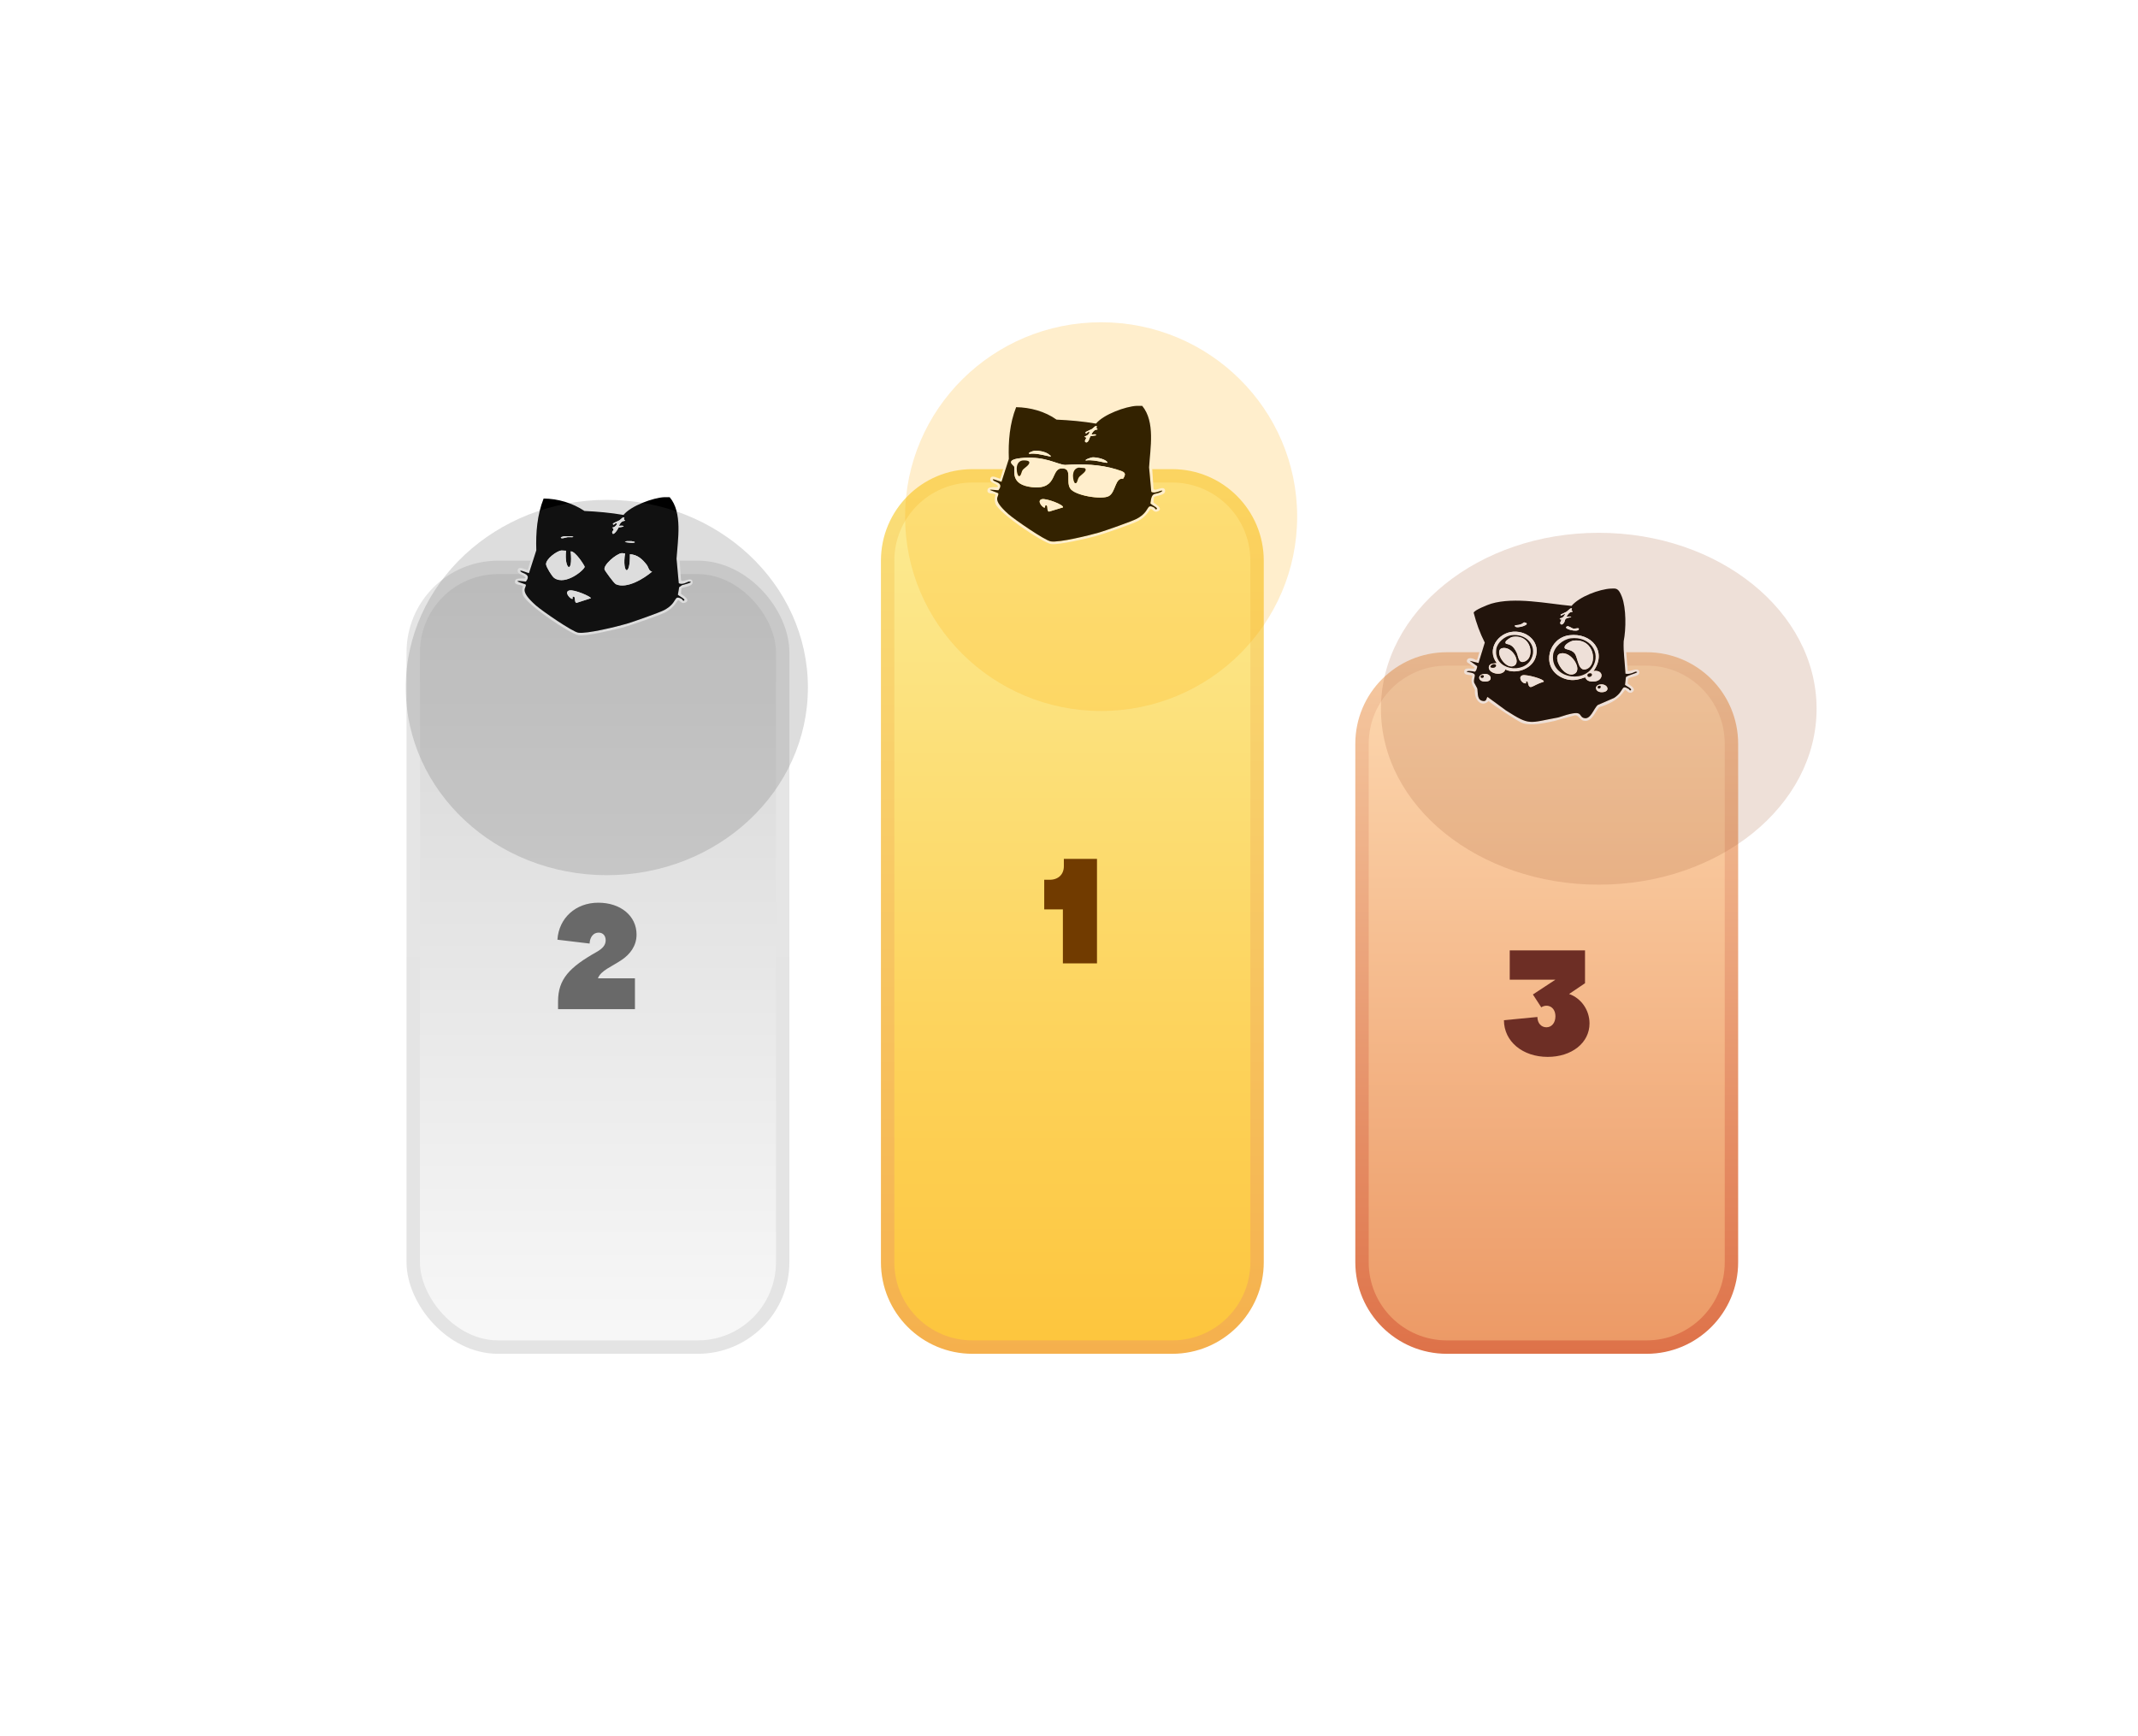 <svg width="638" height="518" viewBox="0 0 638 518" fill="none" xmlns="http://www.w3.org/2000/svg">
<rect x="123.316" y="169.318" width="110.242" height="232.682" rx="25.318" fill="url(#paint0_linear_160_6975)"/>
<rect x="123.316" y="169.318" width="110.242" height="232.682" rx="25.318" stroke="url(#paint1_linear_160_6975)" stroke-width="4"/>
<path d="M166.53 298.855C166.53 292.135 169.986 288.631 178.05 284.071C179.922 283.015 180.738 281.959 180.738 280.615C180.738 279.223 179.922 278.311 178.626 278.311C177.09 278.311 176.034 279.607 175.938 281.575L166.338 280.423C166.77 273.943 171.81 269.383 178.53 269.383C185.202 269.383 189.954 273.319 189.954 278.887C189.954 282.343 187.938 284.791 185.634 286.375C182.562 288.487 179.298 289.591 178.434 291.943H189.474V301.159H166.53V298.855Z" fill="#696969"/>
<path d="M198.771 147.573C200.586 147.565 201.279 148.529 202.014 150.291C203.644 154.19 203.392 160.834 202.675 165.003C202.853 167.697 203.028 170.394 203.206 173.088C203.543 174.126 206.232 171.923 206.649 173.486C207.092 175.148 203.535 175.164 203.339 175.607C203.294 176.138 203.251 176.669 203.206 177.197C203.27 177.367 206.317 178.888 204.597 179.782C203.302 180.456 202.837 178.991 202.346 179.119C202.094 179.185 201.231 181.29 198.638 182.696C197.046 183.562 188.194 186.606 186.057 187.203C183.496 187.92 174.864 189.908 172.683 189.589C170.137 189.218 157.105 180.408 156.065 177.592C155.767 176.793 155.741 175.74 156.065 174.941C155.34 174.314 153.416 174.797 153.681 173.351C153.955 171.865 158.294 173.401 156.264 171.827C155.834 171.493 154.302 171.228 154.475 170.171C154.743 168.536 157.288 170.346 157.522 170.038C158.095 168.096 158.668 166.15 159.244 164.207C159.194 160.749 159.25 157.269 159.905 153.869C160.078 152.98 161.254 148.37 161.824 148.104C163.778 147.194 172.786 149.962 174.801 151.815C178.54 151.764 182.24 152.338 185.924 152.876C188.101 150.013 195.379 147.589 198.771 147.573ZM198.243 148.37C194.943 148.51 188.263 150.936 186.06 153.673C182.206 152.998 178.315 152.667 174.408 152.481C170.827 150.103 166.543 148.81 162.225 148.77C160.288 153.662 159.863 158.973 160.041 164.213C159.313 166.487 158.584 168.764 157.856 171.039C157.692 171.092 154.387 169.648 155.473 170.641C156.046 171.167 158.66 171.374 156.93 173.558C153.349 173.16 153.867 173.385 156.864 174.421C157.376 175.456 154.493 175.891 159.974 180.716C161.769 182.296 170.74 188.488 172.555 188.801C175.018 189.228 184.173 186.978 186.989 186.15C188.905 185.587 196.847 182.792 198.245 182.041C202.442 179.779 200.846 177.375 203.41 178.726C203.663 178.858 203.84 179.559 204.204 179.124C204.515 178.755 202.466 177.776 202.285 177.468C202.418 176.716 202.55 175.965 202.683 175.214C202.97 175.015 203.256 174.816 203.543 174.617C203.678 174.559 207.66 173.63 205.528 173.555C205.372 173.55 203.511 174.715 202.548 174.02C202.327 171.589 202.107 169.16 201.887 166.729C202.256 161.067 203.737 152.951 199.835 148.37H198.245H198.243Z" fill="white"/>
<path d="M198.244 148.369H199.834C203.738 152.948 202.257 161.067 201.885 166.728C202.106 169.16 202.326 171.588 202.546 174.019C203.507 174.717 205.37 173.55 205.527 173.555C207.658 173.627 203.674 174.558 203.541 174.617C203.255 174.816 202.968 175.015 202.681 175.214C202.549 175.965 202.416 176.716 202.283 177.467C202.466 177.775 204.513 178.757 204.202 179.123C203.836 179.559 203.658 178.858 203.409 178.725C200.845 177.372 202.44 179.779 198.244 182.04C196.848 182.792 188.904 185.586 186.987 186.149C184.171 186.977 175.017 189.225 172.554 188.801C170.738 188.487 161.767 182.295 159.973 180.716C154.492 175.891 157.372 175.455 156.862 174.42C153.865 173.385 153.348 173.159 156.928 173.558C158.659 171.373 156.047 171.166 155.471 170.641C154.386 169.648 157.69 171.092 157.855 171.039C158.582 168.764 159.312 166.487 160.039 164.212C159.861 158.973 160.289 153.662 162.223 148.77C166.542 148.81 170.826 150.102 174.406 152.481C178.316 152.669 182.207 153.001 186.058 153.672C188.261 150.936 194.942 148.51 198.241 148.369H198.244ZM185.795 154.466C185.488 154.731 185.177 154.997 184.869 155.262C183.916 155.785 182.218 156.279 183.147 156.587C184.699 155.172 184.214 157.263 182.682 157.449C183.622 158.129 182.671 158.423 182.682 158.774C182.722 160.183 184.078 158.553 184.601 157.383C186.549 157.226 186.645 156.764 184.667 156.918C185.599 154.986 186.493 155.65 186.52 155.328L186.122 154.93C186.085 154.76 186.783 154.259 185.79 154.466H185.795ZM168.315 160.032C168.007 160.119 167.696 160.21 167.389 160.297C167.2 161.027 168.97 160.332 169.374 160.297C169.472 160.289 172.19 160.427 170.566 160.032H168.315ZM186.987 161.492L186.456 161.757C189.416 162.264 190.374 161.757 188.442 161.492H186.985H186.987ZM167.521 164.276C166.085 164.44 162.794 166.901 162.953 168.451C163.033 169.237 164.716 172.021 165.403 172.493C168.862 174.877 174.573 169.86 174.475 169.114C174.433 168.799 171.691 164.414 170.303 164.541C171.019 171.731 168.312 169.818 168.912 164.342C168.448 164.321 167.986 164.297 167.521 164.276ZM185.53 165.069C183.972 165.205 179.853 168.679 180.431 170.041C180.54 170.293 183.149 174.051 183.807 174.349C187.027 175.803 192.139 172.687 194.599 170.572C193.586 170.455 193.519 169.25 193.01 168.584C191.701 166.869 190.196 165.507 187.977 165.401C188.091 172.353 185.586 171.201 186.52 165.136C186.188 165.115 185.859 165.091 185.527 165.069H185.53ZM169.905 176.204C168.026 176.679 170.592 179.184 170.897 178.656C170.94 178.585 170.648 177.948 171.229 178.059C171.81 178.171 171.285 179.694 172.023 179.914C173.456 179.45 174.892 178.985 176.325 178.524C176.418 178.056 171.349 175.84 169.902 176.204H169.905Z" fill="black"/>
<path d="M185.796 154.466C186.788 154.259 186.09 154.758 186.127 154.931L186.526 155.329C186.499 155.65 185.602 154.987 184.673 156.919C186.65 156.762 186.555 157.227 184.607 157.383C184.081 158.554 182.727 160.186 182.688 158.774C182.677 158.421 183.627 158.127 182.688 157.45C184.219 157.267 184.705 155.172 183.152 156.587C182.223 156.279 183.922 155.786 184.875 155.263C185.183 154.997 185.493 154.732 185.801 154.466H185.796Z" fill="white"/>
<path d="M186.985 161.492H188.442C190.375 161.755 189.416 162.265 186.457 161.758L186.988 161.492H186.985Z" fill="white"/>
<path d="M185.527 165.069C185.859 165.091 186.188 165.114 186.519 165.136C185.585 171.198 188.091 172.352 187.977 165.401C190.196 165.505 191.7 166.869 193.009 168.584C193.519 169.252 193.585 170.455 194.599 170.572C192.138 172.69 187.026 175.803 183.807 174.348C183.149 174.051 180.537 170.293 180.431 170.041C179.849 168.679 183.971 165.205 185.529 165.069H185.527Z" fill="white"/>
<path d="M168.315 160.032H170.566C172.19 160.428 169.473 160.29 169.374 160.298C168.968 160.332 167.201 161.028 167.389 160.298C167.697 160.21 168.007 160.12 168.315 160.032Z" fill="white"/>
<path d="M167.519 164.276C167.983 164.298 168.445 164.321 168.91 164.343C168.31 169.818 171.014 171.732 170.3 164.542C171.686 164.414 174.43 168.799 174.473 169.115C174.571 169.861 168.859 174.877 165.401 172.494C164.713 172.019 163.031 169.234 162.951 168.451C162.792 166.901 166.086 164.441 167.519 164.276Z" fill="white"/>
<path d="M169.903 176.204C171.346 175.841 176.419 178.057 176.326 178.524C174.892 178.988 173.457 179.453 172.023 179.915C171.285 179.694 171.808 178.171 171.23 178.059C170.648 177.948 170.94 178.585 170.898 178.657C170.59 179.185 168.026 176.679 169.905 176.204H169.903Z" fill="white"/>
<path d="M290.197 142H349.803C363.786 142 375.121 153.335 375.121 167.318V376.682C375.121 390.665 363.786 402 349.803 402H290.197C276.214 402 264.879 390.665 264.879 376.682V167.318C264.879 153.335 276.214 142 290.197 142Z" fill="url(#paint2_linear_160_6975)"/>
<path d="M290.197 142H349.803C363.786 142 375.121 153.335 375.121 167.318V376.682C375.121 390.665 363.786 402 349.803 402H290.197C276.214 402 264.879 390.665 264.879 376.682V167.318C264.879 153.335 276.214 142 290.197 142Z" stroke="url(#paint3_linear_160_6975)" stroke-width="4"/>
<path d="M317.176 287.5V271.372H311.608V262.54H313.24C315.784 262.54 317.464 260.956 317.464 258.508V256.3H327.352V287.5H317.176Z" fill="#713B00"/>
<path d="M339.784 120.314C341.599 120.306 342.292 121.269 343.027 123.032C344.657 126.933 344.405 133.58 343.688 137.755C343.866 140.451 344.041 143.148 344.219 145.845C344.556 146.883 347.245 144.68 347.661 146.243C348.11 147.92 344.545 147.928 344.351 148.366C344.306 148.897 344.264 149.428 344.219 149.959C344.282 150.129 347.329 151.649 345.61 152.544C344.333 153.207 343.882 151.742 343.359 151.88C343.107 151.947 342.244 154.052 339.651 155.461C338.069 156.321 329.196 159.376 327.07 159.97C324.522 160.682 315.856 162.675 313.695 162.357C311.134 161.982 298.123 153.181 297.075 150.354C296.746 149.465 296.793 148.467 297.075 147.57C296.215 147.01 294.381 147.642 294.691 146.11C294.994 144.618 299.304 146.163 297.274 144.584C296.844 144.25 295.312 143.984 295.485 142.925C295.753 141.287 298.298 143.1 298.532 142.792C299.105 140.847 299.679 138.901 300.254 136.956C300.196 133.492 300.26 130.018 300.915 126.61C301.088 125.721 302.264 121.108 302.834 120.839C304.775 119.934 313.804 122.695 315.813 124.553C319.508 124.502 323.168 125.062 326.805 125.614C329.199 122.806 336.269 120.325 339.784 120.309V120.314ZM339.253 121.11C335.954 121.251 329.273 123.677 327.07 126.416C323.171 125.742 319.24 125.402 315.283 125.222C311.832 122.756 307.445 121.58 303.232 121.508C301.29 126.403 300.868 131.714 301.048 136.958C300.321 139.236 299.591 141.513 298.864 143.788C297.982 143.562 295.572 142.506 296.48 143.39C297.019 143.912 299.676 144.106 297.937 146.307C294.221 145.985 295.052 146.044 297.871 147.169C298.325 148.348 295.572 148.701 300.984 153.47C302.784 155.057 311.739 161.244 313.565 161.56C316.028 161.988 325.183 159.734 327.999 158.909C329.915 158.346 337.859 155.551 339.255 154.797C343.452 152.536 341.857 150.129 344.42 151.482C344.673 151.615 344.85 152.316 345.214 151.88C345.541 151.493 343.746 150.768 343.295 150.221C343.744 146.161 344.843 148.088 346.87 146.508C346.719 146.02 344.662 147.498 343.561 146.774C343.34 144.342 343.12 141.911 342.9 139.48C343.253 133.699 344.784 125.882 340.848 121.11H339.258H339.253Z" fill="white"/>
<path d="M339.254 121.11H340.844C344.78 125.883 343.251 133.699 342.896 139.48C343.116 141.911 343.336 144.343 343.557 146.774C344.658 147.498 346.715 146.02 346.866 146.508C344.839 148.09 343.74 146.161 343.291 150.222C343.745 150.766 345.537 151.49 345.21 151.881C344.844 152.316 344.666 151.615 344.417 151.482C341.853 150.129 343.448 152.536 339.251 154.798C337.855 155.551 329.911 158.346 327.995 158.909C325.179 159.737 316.024 161.988 313.561 161.56C311.735 161.245 302.78 155.058 300.98 153.47C295.571 148.703 298.324 148.35 297.867 147.169C295.048 146.044 294.218 145.986 297.933 146.307C299.672 144.106 297.015 143.913 296.476 143.39C295.569 142.506 297.979 143.562 298.86 143.788C299.587 141.511 300.317 139.233 301.044 136.959C300.864 131.714 301.286 126.403 303.229 121.508C307.443 121.58 311.831 122.759 315.279 125.222C319.233 125.402 323.167 125.739 327.066 126.416C329.269 123.677 335.95 121.251 339.249 121.11H339.254ZM326.806 127.212C326.498 127.478 326.187 127.743 325.88 128.009C324.929 128.532 323.228 129.025 324.157 129.336C325.755 127.929 325.168 130.01 323.692 130.198C323.703 130.626 324.17 130.482 324.223 130.596C324.258 130.671 323.318 131.748 324.024 131.99C324.903 132.287 325.134 130.347 325.481 130.132C325.988 130.066 326.498 129.999 327.005 129.933C327.416 129.336 325.704 129.744 325.68 129.668C326.604 127.741 327.52 128.391 327.536 128.075C326.639 127.605 327.95 126.971 326.809 127.212H326.806ZM308.794 134.506C308.181 134.567 306.485 135.194 307.205 135.435C310.352 134.947 315.656 137.405 312.768 135.435C311.852 134.811 309.912 134.395 308.794 134.506ZM325.88 136.494C325.678 136.515 323.531 137.176 324.024 137.423C326.981 136.921 331.552 138.941 330.248 137.689C329.436 136.908 326.989 136.38 325.877 136.494H325.88ZM305.617 136.627C299.253 137.038 302.565 138.92 302.637 139.212C302.937 140.43 301.325 144.674 308.001 145.38C316.139 146.238 313.203 139.231 317.402 139.809C319.865 140.149 318.081 143.637 319.321 145.712C320.64 147.918 328.892 149.208 330.909 148.032C332.966 146.835 332.706 142.53 335.148 142.859C336.342 141.038 335.44 140.773 333.163 140.075C328.178 138.548 322.968 138.426 317.8 138.748C315.239 138.485 311.977 136.215 305.617 136.624V136.627ZM310.915 148.964C309.24 149.388 311.183 151.575 311.709 151.482C312.094 151.416 311.589 150.713 312.24 150.819C312.85 150.92 312.234 152.475 313.033 152.677C314.424 152.257 315.815 151.838 317.206 151.416C317.527 150.63 312.168 148.645 310.915 148.964Z" fill="black"/>
<path d="M326.804 127.212C327.945 126.971 326.636 127.605 327.531 128.075C327.518 128.388 326.599 127.74 325.675 129.667C325.699 129.744 327.411 129.336 327 129.933C326.493 129.999 325.983 130.066 325.476 130.132C325.131 130.344 324.898 132.287 324.019 131.99C323.313 131.751 324.253 130.671 324.218 130.596C324.165 130.482 323.698 130.626 323.688 130.198C325.163 130.01 325.75 127.929 324.152 129.336C323.22 129.025 324.922 128.531 325.875 128.009C326.182 127.743 326.493 127.478 326.801 127.212H326.804Z" fill="white"/>
<path d="M308.792 134.506C309.909 134.395 311.849 134.812 312.765 135.435C315.653 137.405 310.35 134.947 307.202 135.435C306.483 135.196 308.179 134.567 308.792 134.506Z" fill="white"/>
<path d="M325.88 136.494C326.989 136.377 329.439 136.908 330.251 137.688C331.555 138.941 326.984 136.921 324.027 137.423C323.531 137.176 325.678 136.515 325.883 136.494H325.88Z" fill="white"/>
<path d="M305.618 136.627C311.977 136.215 315.239 138.487 317.8 138.75C322.965 138.429 328.176 138.548 333.163 140.077C335.44 140.775 336.345 141.043 335.148 142.862C332.706 142.53 332.969 146.838 330.909 148.035C328.892 149.208 320.64 147.918 319.321 145.715C318.079 143.639 319.865 140.152 317.402 139.812C313.201 139.233 316.139 146.24 308.001 145.383C301.326 144.68 302.937 140.433 302.637 139.215C302.565 138.92 299.25 137.041 305.618 136.629V136.627ZM305.087 137.423C302.565 137.85 303.473 141.941 304.028 142.065C304.686 142.214 304.758 140.842 305.153 140.274C305.567 139.676 307.383 138.726 307.138 137.888C306.987 137.362 305.543 137.346 305.087 137.423ZM321.906 139.546C319.35 139.966 320.287 144.069 320.847 144.189C321.5 144.327 321.447 143.156 321.973 142.397C322.384 141.805 324.874 140.393 323.629 139.679C323.056 139.634 322.482 139.592 321.906 139.546Z" fill="white"/>
<path d="M305.086 137.423C305.545 137.346 306.987 137.362 307.138 137.887C307.382 138.728 305.567 139.679 305.153 140.273C304.757 140.841 304.685 142.213 304.027 142.065C303.472 141.94 302.565 137.85 305.086 137.423Z" fill="black"/>
<path d="M321.906 139.547C322.479 139.592 323.052 139.634 323.628 139.68C324.876 140.396 322.386 141.806 321.972 142.397C321.446 143.154 321.499 144.327 320.846 144.189C320.286 144.07 319.35 139.966 321.906 139.547Z" fill="black"/>
<path d="M310.913 148.963C312.166 148.644 317.525 150.63 317.204 151.415C315.813 151.835 314.422 152.254 313.031 152.676C312.232 152.475 312.848 150.922 312.238 150.818C311.59 150.709 312.092 151.415 311.707 151.482C311.181 151.572 309.238 149.388 310.913 148.963Z" fill="white"/>
<path d="M431.756 196.637H491.362C505.345 196.637 516.68 207.972 516.68 221.955V376.682C516.68 390.665 505.345 402 491.362 402H431.756C417.773 402 406.438 390.665 406.438 376.682V221.955C406.438 207.972 417.773 196.637 431.756 196.637Z" fill="url(#paint4_linear_160_6975)"/>
<path d="M431.756 196.637H491.362C505.345 196.637 516.68 207.972 516.68 221.955V376.682C516.68 390.665 505.345 402 491.362 402H431.756C417.773 402 406.438 390.665 406.438 376.682V221.955C406.438 207.972 417.773 196.637 431.756 196.637Z" stroke="url(#paint5_linear_160_6975)" stroke-width="4"/>
<path d="M461.849 315.394C454.361 315.394 448.793 310.786 448.793 304.45L458.777 303.49C458.777 305.266 459.881 306.562 461.465 306.562C463.049 306.562 464.153 305.218 464.153 303.298C464.153 300.37 461.657 299.458 459.929 300.61L457.433 296.77L464.153 292.354H450.521V283.618H472.985V293.41L468.233 296.626C471.833 297.874 474.329 301.426 474.329 305.41C474.329 311.218 469.001 315.394 461.849 315.394Z" fill="#6D2E25"/>
<path d="M480.879 174.848C483.077 174.757 483.939 175.41 484.919 178.495C486.4 183.163 485.635 188.684 485.184 193.483C485.362 195.694 485.537 197.905 485.715 200.116C485.999 200.769 488.767 198.908 489.158 200.381C489.611 202.088 486.172 201.799 485.848 202.635C485.803 203.078 485.76 203.518 485.715 203.962C485.784 204.161 488.635 205.432 487.106 206.547C486.129 207.261 485.261 205.859 484.988 205.883C484.51 205.926 483.815 209.1 477.174 211.056C475.913 212.575 474.931 215.741 472.407 215.035C471.462 214.772 471.061 213.408 470.023 213.443C467.948 214.019 465.875 214.592 463.799 215.168C461.028 215.741 456.675 216.739 454.13 215.699C452.601 215.072 445.974 210.685 444.198 209.198C441.995 211.404 439.776 208.524 440.158 205.95C439.919 205.01 438.576 204.004 439.365 201.706C439.203 201.193 436.49 201.854 436.981 200.113C437.353 198.799 440.121 200.084 440.028 199.184C439.277 198.653 438.526 198.122 437.777 197.592C437.44 196.397 438.805 195.951 440.493 196.994C440.604 196.928 440.713 196.862 440.825 196.795C441.31 195.115 441.796 193.435 442.282 191.755C441.268 189.751 439.869 186.59 439.367 184.461C438.852 182.28 438.571 181.966 442.083 180.416C444.426 179.381 447.994 178.566 450.557 178.426C455.125 178.179 463.709 179.495 468.702 180.018C470.732 177.321 477.731 174.975 480.887 174.845L480.879 174.848ZM480.746 175.644C477.264 175.798 471.252 178.067 468.959 180.817C461.586 180.127 452.062 178.07 444.989 180.153C444.134 180.406 439.781 182.115 439.758 182.871C440.554 185.948 441.623 188.926 443.067 191.758C442.449 193.791 441.83 195.824 441.212 197.86C440.328 197.639 439.447 197.416 438.563 197.196C439.314 197.727 440.065 198.258 440.814 198.789C440.883 198.993 440.466 200.649 439.954 200.448C439.524 200.278 437.438 200.052 437.77 200.514C441.499 201.026 439.556 201.719 439.888 203.696C440.195 204.272 440.506 204.846 440.814 205.422C441.058 206.284 440.689 208.559 442.072 209.068C443.861 209.729 443.489 207.991 443.927 208.007C445.737 209.334 447.548 210.658 449.358 211.985C456.715 216.694 456.113 215.701 464.986 214.109C472.893 211.436 470.775 213.599 472.534 214.241C474.613 215.001 475.531 211.478 476.773 210.396C478.405 209.687 480.04 208.981 481.673 208.272C484.914 206.093 483.557 204.171 486.044 205.621C486.203 205.713 486.357 206.3 486.705 205.886C487.021 205.512 485.235 204.726 484.916 204.36C485.004 203.609 485.094 202.858 485.182 202.106C485.455 201.488 490.057 200.546 488.03 200.448C487.876 200.44 486.541 201.342 485.049 201.045C484.895 197.809 484.375 194.611 484.518 191.362C485.251 187.71 485.293 181.51 483.987 178.099C482.963 175.426 482.249 175.58 480.744 175.647L480.746 175.644Z" fill="white"/>
<path d="M480.748 175.644C482.253 175.578 482.97 175.427 483.992 178.097C485.297 181.507 485.252 187.708 484.522 191.36C484.376 194.609 484.897 197.807 485.053 201.042C486.542 201.34 487.877 200.437 488.034 200.445C490.064 200.541 485.459 201.486 485.186 202.104C485.098 202.855 485.008 203.606 484.921 204.358C485.239 204.721 487.023 205.509 486.709 205.884C486.362 206.298 486.208 205.711 486.049 205.618C483.564 204.169 484.918 206.091 481.677 208.27C480.045 208.979 478.41 209.685 476.777 210.393C475.535 211.476 474.617 214.998 472.539 214.239C470.779 213.597 472.897 211.434 464.99 214.106C456.117 215.702 456.722 216.694 449.362 211.983C447.552 210.656 445.742 209.332 443.932 208.004C443.494 207.988 443.868 209.727 442.076 209.066C440.693 208.556 441.062 206.282 440.818 205.419C440.51 204.843 440.2 204.27 439.892 203.694C439.56 201.717 441.5 201.024 437.774 200.512C437.442 200.05 439.528 200.275 439.958 200.445C440.473 200.647 440.887 198.991 440.818 198.786C440.067 198.256 439.316 197.725 438.567 197.194C439.451 197.414 440.333 197.637 441.216 197.857C441.835 195.824 442.453 193.791 443.072 191.755C441.625 188.923 440.555 185.945 439.762 182.869C439.786 182.113 444.139 180.401 444.993 180.151C452.067 178.068 461.59 180.125 468.963 180.815C471.257 178.065 477.268 175.796 480.751 175.642L480.748 175.644ZM468.563 181.611C468.21 181.922 467.857 182.229 467.504 182.54C466.906 182.827 466.312 183.116 465.715 183.403C465.529 184.178 466.869 182.981 467.039 183.27C466.392 184.756 465.473 184.369 465.449 184.597C465.412 184.95 465.972 184.833 465.98 184.862C465.847 185.173 465.715 185.481 465.582 185.791C465.555 186.346 466.046 186.691 466.641 185.924C467.323 185.043 466.445 184.48 468.892 184.199C468.523 183.718 467.466 184.207 467.435 184.066C468.51 182.115 469.2 182.805 469.29 182.474L468.892 182.075C468.876 182.025 469.531 181.324 468.56 181.611H468.563ZM454.79 185.722C453.235 187.028 451.881 186.179 452.075 186.85C452.369 187.864 457.572 186.192 454.79 185.722ZM467.636 186.917C466.065 187.61 470.89 188.844 471.145 187.779C471.289 187.182 470.208 187.681 469.489 187.58C469.035 187.517 468.109 186.707 467.634 186.917H467.636ZM451.61 188.509C447.018 188.785 443.531 193.86 446.644 197.86C446.538 198.027 444.792 197.775 444.393 198.656C443.414 200.814 448.354 202.194 449.227 199.784C452.303 201.313 456.951 199.691 458.166 196.403C459.836 191.893 456.045 188.244 451.61 188.512V188.509ZM468.297 189.571C462.163 190.349 459.86 198.686 465.516 201.905C469.502 204.174 472.724 201.977 473.064 202.17C473.208 202.25 473.311 203.625 475.846 203.365C478.58 203.084 478.731 199.787 475.514 200.249C479.692 194.465 474.951 188.727 468.297 189.571ZM443.268 201.109C440.611 201.032 440.845 203.755 443.666 203.362C445.535 203.102 444.983 201.157 443.268 201.109ZM454.392 201.507C453.004 201.855 453.893 203.667 454.923 203.893C456.04 204.14 454.718 203.277 455.849 203.362C456.459 206.401 457.001 204.541 460.682 203.429C460.945 202.659 455.512 201.226 454.392 201.504V201.507ZM477.303 204.291C475.57 204.642 476.063 206.823 478.362 206.545C480.722 206.258 479.657 203.813 477.303 204.291Z" fill="black"/>
<path d="M468.562 181.611C469.531 181.324 468.878 182.022 468.893 182.075L469.292 182.473C469.204 182.803 468.511 182.112 467.436 184.066C467.468 184.207 468.525 183.718 468.893 184.199C466.444 184.477 467.325 185.04 466.643 185.924C466.048 186.694 465.557 186.346 465.584 185.791C465.716 185.481 465.849 185.173 465.982 184.862C465.974 184.833 465.414 184.95 465.451 184.597C465.475 184.369 466.393 184.756 467.041 183.27C466.871 182.98 465.531 184.177 465.716 183.402C466.314 183.116 466.908 182.826 467.505 182.54C467.858 182.229 468.211 181.921 468.564 181.611H468.562Z" fill="white"/>
<path d="M454.788 185.722C457.57 186.189 452.368 187.864 452.073 186.85C451.879 186.178 453.233 187.028 454.788 185.722Z" fill="white"/>
<path d="M467.636 186.916C468.108 186.707 469.034 187.516 469.491 187.58C470.208 187.681 471.29 187.182 471.147 187.779C470.89 188.843 466.067 187.609 467.638 186.916H467.636Z" fill="white"/>
<path d="M451.61 188.509C456.046 188.241 459.833 191.89 458.166 196.4C456.951 199.689 452.303 201.31 449.227 199.781C448.351 202.191 443.414 200.811 444.394 198.653C444.794 197.772 446.538 198.024 446.644 197.857C443.531 193.857 447.019 188.782 451.61 188.506V188.509ZM450.949 189.571C449.023 189.841 446.766 191.75 446.512 193.748C445.721 199.978 454.689 201.337 456.975 196.533C458.801 192.692 455.472 188.936 450.949 189.571ZM445.784 198.192C445.272 198.192 444.165 199.02 445.123 199.253C446.424 199.572 446.987 198.192 445.784 198.192Z" fill="white"/>
<path d="M450.948 189.571C455.473 188.939 458.799 192.695 456.973 196.533C454.688 201.337 445.719 199.975 446.51 193.749C446.762 191.75 449.018 189.842 450.948 189.571ZM451.213 190.099C450.813 190.171 449.377 191.137 449.292 191.493C448.957 192.897 450.937 191.116 452.602 194.808C453.18 196.092 453.111 198.386 455.317 197.26C457.974 195.906 456.978 189.075 451.211 190.099H451.213ZM448.299 193.417C445.666 194.003 449.101 199.909 451.742 198.723C454.032 197.693 451.24 192.764 448.299 193.417Z" fill="black"/>
<path d="M468.294 189.57C474.948 188.726 479.691 194.462 475.511 200.248C478.728 199.786 478.576 203.083 475.843 203.364C473.308 203.627 473.204 202.252 473.061 202.17C472.721 201.976 469.499 204.174 465.512 201.904C459.856 198.685 462.16 190.348 468.294 189.57ZM468.692 190.497C466.367 190.791 463.718 193.063 463.461 195.471C462.752 202.103 472.113 204.113 475.248 199.051C477.878 194.802 474.423 189.769 468.692 190.497ZM474.123 200.975C473.348 201.206 473.674 202.395 474.654 201.904C475.317 201.573 475.16 200.665 474.123 200.975Z" fill="white"/>
<path d="M451.214 190.098C456.982 189.074 457.977 195.906 455.32 197.259C453.115 198.385 453.184 196.092 452.605 194.807C450.938 191.115 448.961 192.896 449.295 191.492C449.38 191.136 450.813 190.17 451.217 190.098H451.214Z" fill="white"/>
<path d="M468.695 190.497C474.426 189.77 477.882 194.802 475.251 199.052C472.117 204.113 462.755 202.104 463.464 195.471C463.721 193.064 466.37 190.792 468.695 190.497ZM469.622 191.161C468.82 191.243 466.63 192.355 466.906 193.351C467.082 193.98 468.934 193.64 469.953 195.076C470.925 196.445 470.912 200.628 473.462 199.652C476.817 198.367 475.952 190.524 469.622 191.164V191.161ZM465.651 195.007C462.867 195.708 466.617 202.508 469.757 201.109C472.422 199.922 468.916 194.187 465.651 195.007Z" fill="black"/>
<path d="M469.622 191.161C475.952 190.521 476.818 198.365 473.463 199.649C470.912 200.626 470.925 196.443 469.954 195.073C468.935 193.637 467.082 193.977 466.907 193.348C466.631 192.355 468.82 191.241 469.622 191.158V191.161Z" fill="white"/>
<path d="M448.297 193.417C451.238 192.764 454.03 197.693 451.74 198.723C449.099 199.912 445.661 194.003 448.297 193.417Z" fill="white"/>
<path d="M465.649 195.007C468.911 194.187 472.417 199.92 469.755 201.109C466.618 202.507 462.867 195.707 465.649 195.007Z" fill="white"/>
<path d="M445.783 198.191C446.983 198.191 446.423 199.569 445.122 199.253C444.167 199.02 445.273 198.194 445.783 198.191Z" fill="black"/>
<path d="M474.125 200.976C475.163 200.665 475.317 201.571 474.656 201.905C473.677 202.396 473.353 201.21 474.125 200.976Z" fill="black"/>
<path d="M443.267 201.108C444.982 201.158 445.534 203.104 443.665 203.361C440.844 203.754 440.613 201.031 443.267 201.108ZM442.208 201.506C441.646 201.626 441.685 202.369 442.341 202.302C442.912 202.244 443.031 201.331 442.208 201.506Z" fill="white"/>
<path d="M442.209 201.507C443.032 201.331 442.913 202.245 442.342 202.303C441.686 202.369 441.647 201.626 442.209 201.507Z" fill="black"/>
<path d="M454.39 201.507C455.51 201.225 460.943 202.659 460.68 203.431C456.999 204.543 456.455 206.404 455.847 203.365C454.716 203.28 456.038 204.142 454.92 203.896C453.891 203.667 453.001 201.857 454.39 201.509V201.507Z" fill="white"/>
<path d="M477.3 204.291C479.654 203.813 480.718 206.261 478.359 206.545C476.06 206.823 475.567 204.641 477.3 204.291ZM477.037 204.689C476.588 204.817 476.689 205.491 477.17 205.486C477.738 205.48 478.011 204.411 477.037 204.689Z" fill="white"/>
<path d="M477.037 204.689C478.012 204.41 477.738 205.48 477.17 205.485C476.69 205.49 476.589 204.819 477.037 204.689Z" fill="black"/>
<g opacity="0.2" filter="url(#filter0_f_160_6975)">
<ellipse cx="328.586" cy="154.169" rx="58.5" ry="58" fill="#FFA800"/>
</g>
<g opacity="0.2" filter="url(#filter1_f_160_6975)">
<ellipse cx="477.086" cy="211.5" rx="65" ry="52.5" fill="#AB623A"/>
</g>
<g opacity="0.2" filter="url(#filter2_f_160_6975)">
<ellipse cx="181.086" cy="205.169" rx="60" ry="56" fill="#535353"/>
</g>
<defs>
<filter id="filter0_f_160_6975" x="174.472" y="0.555" width="308.227" height="307.227" filterUnits="userSpaceOnUse" color-interpolation-filters="sRGB">
<feFlood flood-opacity="0" result="BackgroundImageFix"/>
<feBlend mode="normal" in="SourceGraphic" in2="BackgroundImageFix" result="shape"/>
<feGaussianBlur stdDeviation="47.807" result="effect1_foregroundBlur_160_6975"/>
</filter>
<filter id="filter1_f_160_6975" x="316.472" y="63.386" width="321.227" height="296.227" filterUnits="userSpaceOnUse" color-interpolation-filters="sRGB">
<feFlood flood-opacity="0" result="BackgroundImageFix"/>
<feBlend mode="normal" in="SourceGraphic" in2="BackgroundImageFix" result="shape"/>
<feGaussianBlur stdDeviation="47.807" result="effect1_foregroundBlur_160_6975"/>
</filter>
<filter id="filter2_f_160_6975" x="25.472" y="53.555" width="311.227" height="303.227" filterUnits="userSpaceOnUse" color-interpolation-filters="sRGB">
<feFlood flood-opacity="0" result="BackgroundImageFix"/>
<feBlend mode="normal" in="SourceGraphic" in2="BackgroundImageFix" result="shape"/>
<feGaussianBlur stdDeviation="47.807" result="effect1_foregroundBlur_160_6975"/>
</filter>
<linearGradient id="paint0_linear_160_6975" x1="178.438" y1="167.318" x2="178.438" y2="404" gradientUnits="userSpaceOnUse">
<stop stop-color="#D4D4D4"/>
<stop offset="1" stop-color="#F8F8F8"/>
</linearGradient>
<linearGradient id="paint1_linear_160_6975" x1="178.438" y1="167.318" x2="178.438" y2="404" gradientUnits="userSpaceOnUse">
<stop stop-color="#E5E5E5"/>
<stop offset="1" stop-color="#E4E4E4"/>
</linearGradient>
<linearGradient id="paint2_linear_160_6975" x1="320" y1="140" x2="320" y2="404" gradientUnits="userSpaceOnUse">
<stop stop-color="#FCEC95"/>
<stop offset="1" stop-color="#FDC53C"/>
</linearGradient>
<linearGradient id="paint3_linear_160_6975" x1="320" y1="140" x2="320" y2="404" gradientUnits="userSpaceOnUse">
<stop stop-color="#FADF79"/>
<stop offset="1" stop-color="#F5B04D"/>
</linearGradient>
<linearGradient id="paint4_linear_160_6975" x1="461.559" y1="194.637" x2="461.559" y2="404" gradientUnits="userSpaceOnUse">
<stop stop-color="#FDD9B1"/>
<stop offset="1" stop-color="#EC9965"/>
</linearGradient>
<linearGradient id="paint5_linear_160_6975" x1="461.559" y1="194.637" x2="461.559" y2="404" gradientUnits="userSpaceOnUse">
<stop stop-color="#F5CAA2"/>
<stop offset="1" stop-color="#DE7249"/>
</linearGradient>
</defs>
</svg>
